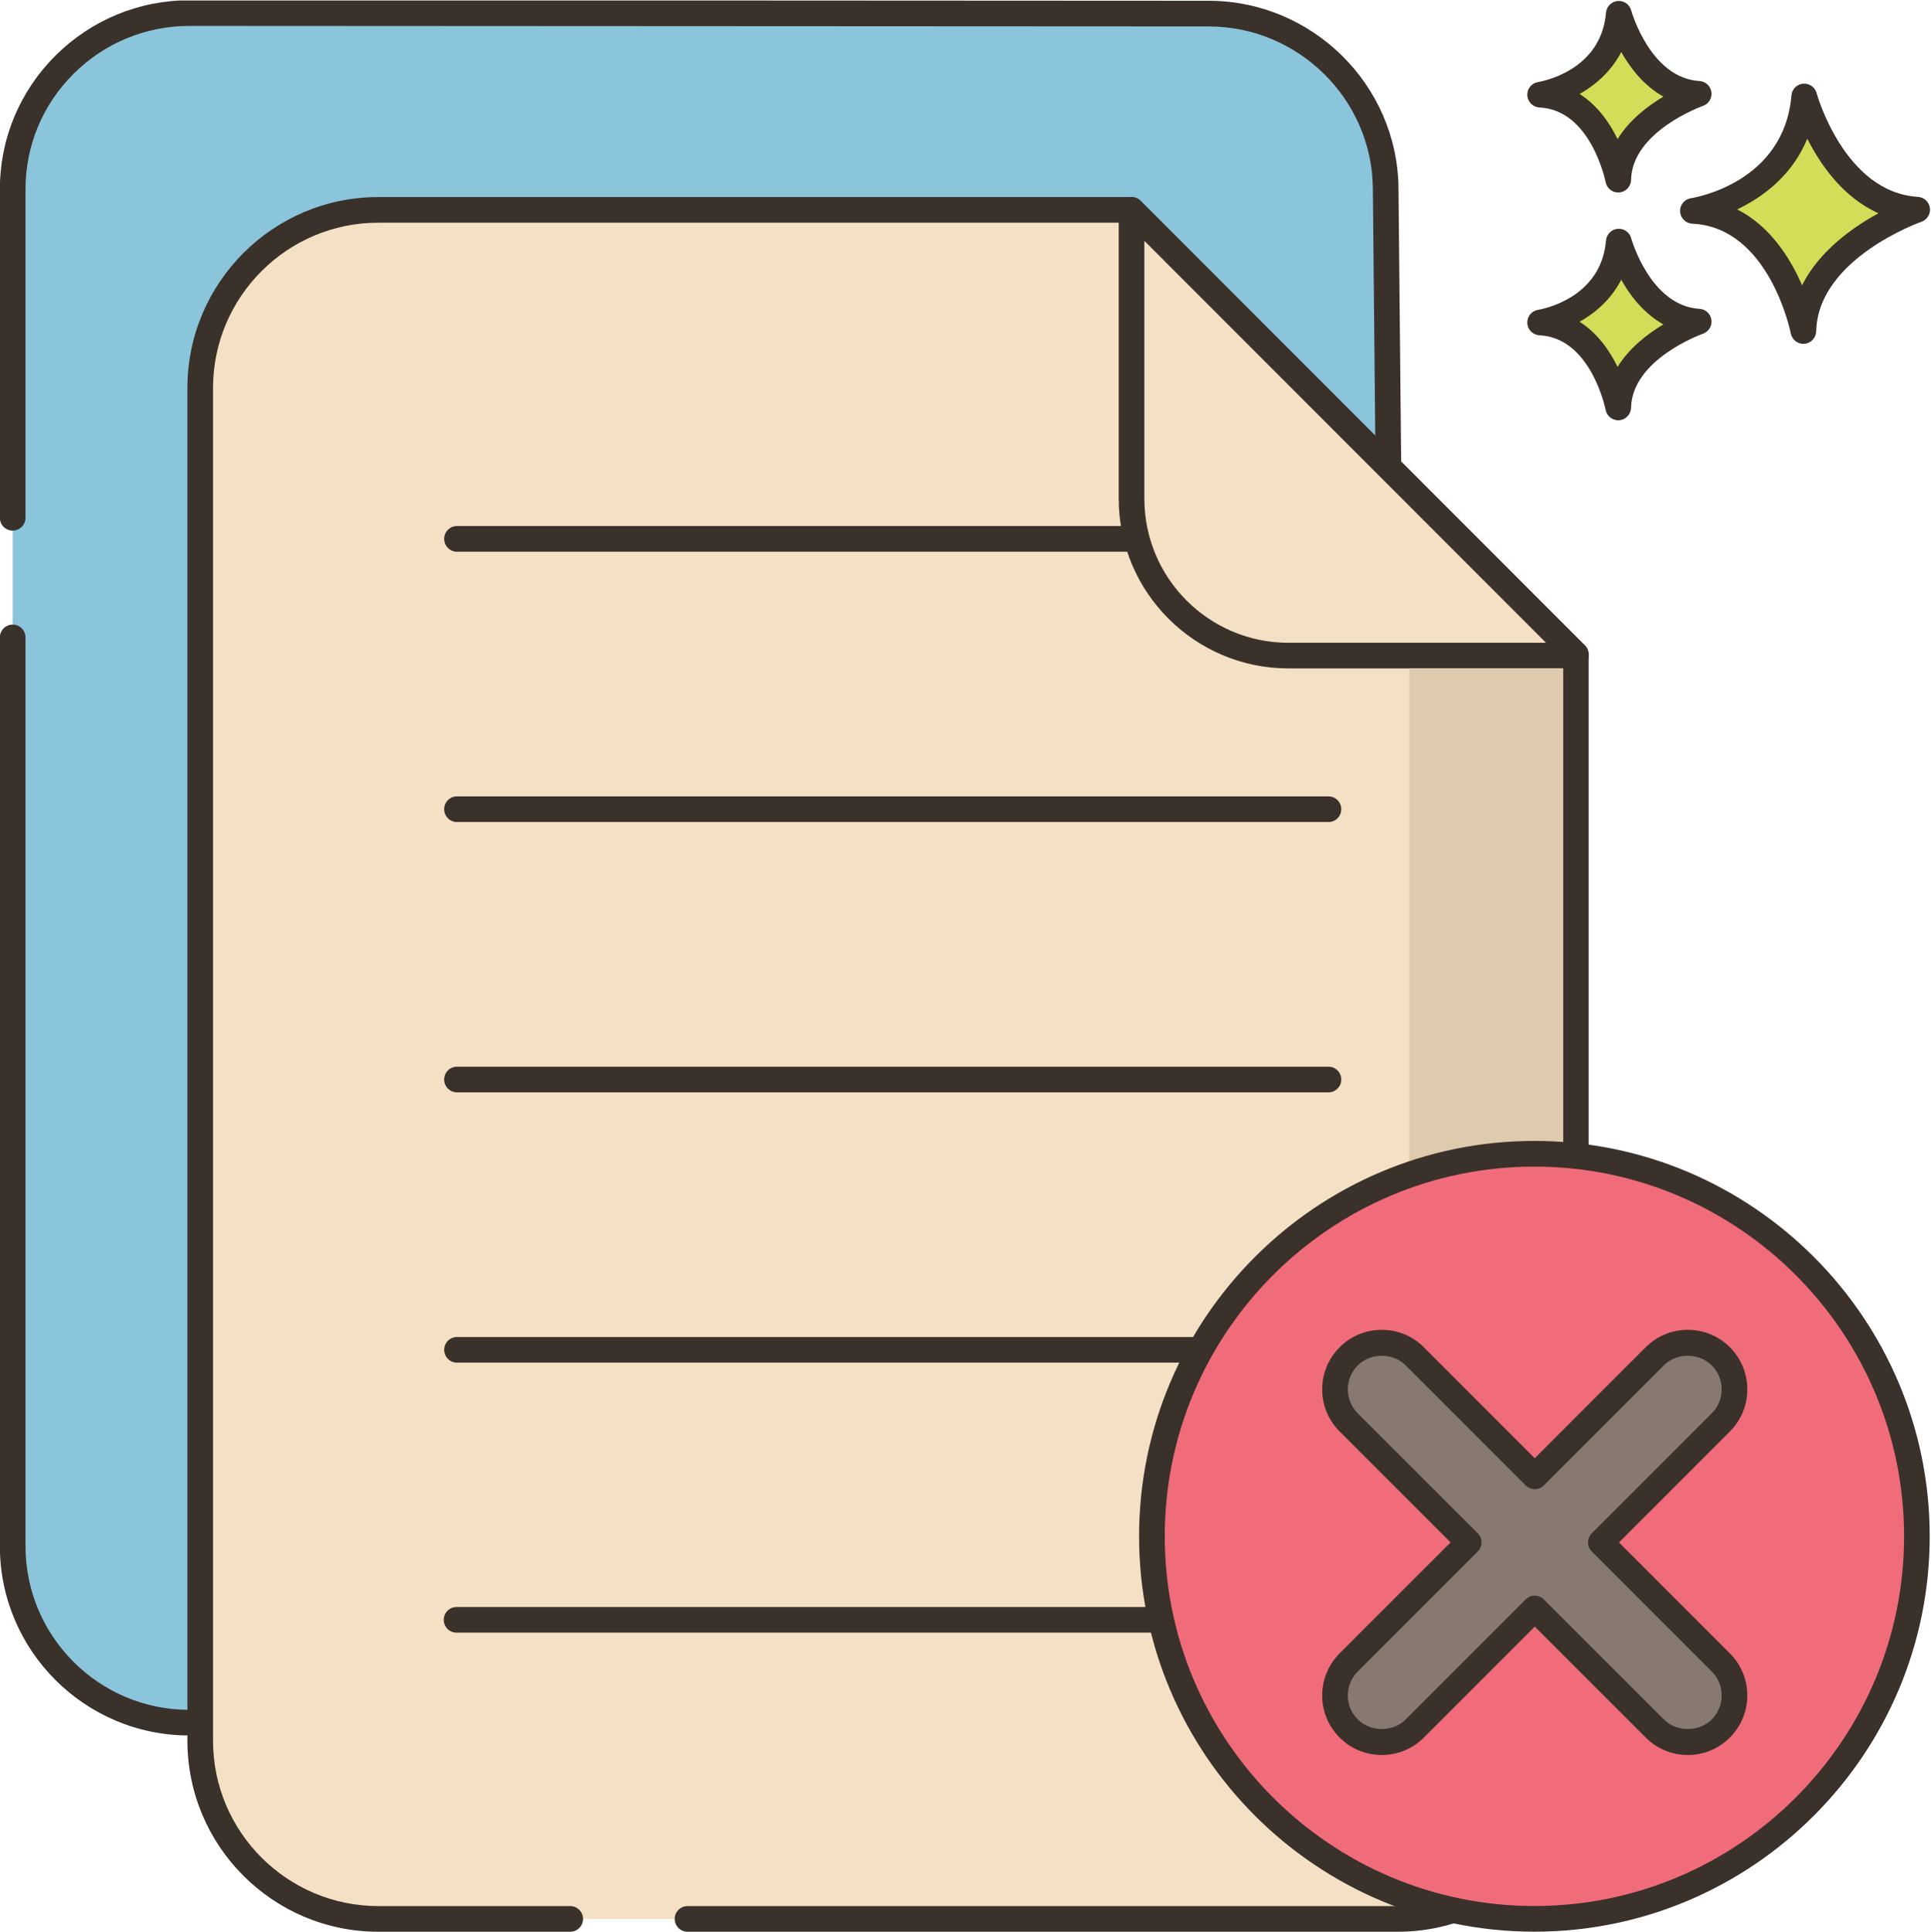 <svg xmlns="http://www.w3.org/2000/svg" width="224.88" viewBox="0 0 224.88 225" height="225" version="1.0"><defs><clipPath id="a"><path d="M 195 9 L 224.762 9 L 224.762 41 L 195 41 Z M 195 9"/></clipPath><clipPath id="b"><path d="M 177 0.059 L 200 0.059 L 200 23 L 177 23 Z M 177 0.059"/></clipPath><clipPath id="c"><path d="M 0 0.059 L 164 0.059 L 164 203 L 0 203 Z M 0 0.059"/></clipPath><clipPath id="d"><path d="M 21 22 L 186 22 L 186 224.938 L 21 224.938 Z M 21 22"/></clipPath><clipPath id="e"><path d="M 132 132 L 224.762 132 L 224.762 224.938 L 132 224.938 Z M 132 132"/></clipPath></defs><path fill="#D5DC57" d="M 210.117 11.23 C 209.148 22.738 197.156 24.555 197.156 24.555 C 207.453 25.039 210.016 38.543 210.016 38.543 C 210.234 28.914 223.273 24.414 223.273 24.414 C 213.504 23.828 210.117 11.23 210.117 11.23 Z M 210.117 11.23"/><g clip-path="url(#a)"><path fill="#3A312A" d="M 223.359 22.922 C 214.797 22.41 211.586 10.957 211.559 10.844 C 211.367 10.145 210.711 9.684 209.98 9.742 C 209.258 9.812 208.688 10.383 208.629 11.105 C 207.773 21.27 197.371 23.012 196.934 23.078 C 196.172 23.191 195.625 23.863 195.664 24.629 C 195.703 25.398 196.316 26.008 197.086 26.047 C 206.07 26.469 208.527 38.699 208.551 38.824 C 208.688 39.531 209.309 40.035 210.016 40.035 C 210.059 40.035 210.102 40.031 210.141 40.031 C 210.902 39.965 211.492 39.34 211.512 38.578 C 211.703 30.113 223.641 25.863 223.762 25.824 C 224.434 25.59 224.848 24.914 224.75 24.207 C 224.652 23.504 224.074 22.965 223.359 22.922 Z M 209.863 33.215 C 208.512 30.102 206.172 26.344 202.312 24.383 C 205.23 22.984 208.691 20.488 210.473 16.152 C 212.02 19.207 214.652 22.996 218.766 24.832 C 215.773 26.461 211.879 29.215 209.863 33.215 Z M 209.863 33.215"/></g><path fill="#D5DC57" d="M 188.527 28.125 C 187.84 36.266 179.359 37.551 179.359 37.551 C 186.641 37.891 188.457 47.445 188.457 47.445 C 188.609 40.633 197.832 37.449 197.832 37.449 C 190.922 37.039 188.527 28.125 188.527 28.125 Z M 188.527 28.125"/><path fill="#3A312A" d="M 197.918 35.961 C 192.184 35.617 189.988 27.816 189.965 27.738 C 189.777 27.039 189.105 26.578 188.391 26.641 C 187.668 26.707 187.098 27.281 187.035 28 C 186.461 34.836 179.426 36.027 179.137 36.074 C 178.375 36.191 177.828 36.859 177.867 37.629 C 177.91 38.395 178.523 39.004 179.289 39.043 C 185.293 39.324 186.973 47.645 186.988 47.723 C 187.125 48.434 187.742 48.938 188.457 48.938 C 188.496 48.938 188.539 48.938 188.578 48.934 C 189.34 48.871 189.93 48.242 189.949 47.48 C 190.078 41.801 198.238 38.887 198.316 38.863 C 198.992 38.629 199.406 37.953 199.309 37.246 C 199.211 36.543 198.629 36.004 197.918 35.961 Z M 188.379 42.723 C 187.461 40.848 186.055 38.793 183.957 37.469 C 185.801 36.43 187.637 34.852 188.805 32.574 C 189.855 34.441 191.445 36.512 193.719 37.773 C 191.879 38.871 189.75 40.5 188.379 42.723 Z M 188.379 42.723"/><path fill="#D5DC57" d="M 188.527 1.602 C 187.84 9.742 179.359 11.027 179.359 11.027 C 186.641 11.367 188.457 20.922 188.457 20.922 C 188.609 14.109 197.832 10.926 197.832 10.926 C 190.922 10.512 188.527 1.602 188.527 1.602 Z M 188.527 1.602"/><g clip-path="url(#b)"><path fill="#3A312A" d="M 197.918 9.434 C 192.184 9.094 189.988 1.289 189.965 1.211 C 189.777 0.512 189.105 0.051 188.391 0.113 C 187.668 0.18 187.098 0.754 187.035 1.477 C 186.461 8.312 179.426 9.504 179.137 9.551 C 178.375 9.664 177.828 10.336 177.867 11.105 C 177.91 11.867 178.523 12.48 179.289 12.516 C 185.293 12.797 186.973 21.121 186.988 21.199 C 187.125 21.91 187.742 22.414 188.457 22.414 C 188.496 22.414 188.539 22.414 188.578 22.41 C 189.34 22.344 189.93 21.719 189.949 20.957 C 190.078 15.273 198.238 12.363 198.316 12.336 C 198.992 12.105 199.406 11.43 199.309 10.723 C 199.211 10.016 198.629 9.48 197.918 9.434 Z M 188.379 16.195 C 187.461 14.32 186.055 12.27 183.957 10.941 C 185.801 9.906 187.637 8.324 188.805 6.051 C 189.855 7.918 191.445 9.984 193.719 11.25 C 191.879 12.344 189.75 13.977 188.379 16.195 Z M 188.379 16.195"/></g><path fill="#8AC5DC" d="M 161.375 21.918 C 161.266 10.66 152.074 1.59 140.766 1.582 L 22.105 1.523 C 10.715 1.516 1.477 10.711 1.477 22.055 L 1.477 180.039 C 1.477 191.391 10.68 200.594 22.031 200.594 L 141.125 200.594 C 152.477 200.594 161.676 191.387 161.676 180.039 L 161.676 53.332 Z M 161.375 21.918"/><g clip-path="url(#c)"><path fill="#3A312A" d="M 162.867 21.906 C 162.75 9.883 152.836 0.098 140.77 0.09 L 22.105 0.027 C 22.102 0.027 22.098 0.027 22.094 0.027 C 16.191 0.027 10.641 2.316 6.465 6.473 C 2.285 10.637 -0.016 16.168 -0.016 22.055 L -0.016 60.293 C -0.016 61.117 0.652 61.785 1.477 61.785 C 2.301 61.785 2.969 61.117 2.969 60.293 L 2.969 22.055 C 2.969 16.969 4.957 12.188 8.57 8.59 C 12.184 4.992 16.988 3.016 22.094 3.016 L 22.105 3.016 L 140.766 3.078 C 151.207 3.082 159.781 11.543 159.883 21.934 L 160.184 53.332 L 160.184 180.039 C 160.184 190.547 151.633 199.102 141.125 199.102 L 22.031 199.102 C 11.52 199.102 2.969 190.547 2.969 180.039 L 2.969 74.223 C 2.969 73.398 2.301 72.73 1.477 72.73 C 0.652 72.73 -0.016 73.398 -0.016 74.223 L -0.016 180.039 C -0.016 192.195 9.875 202.086 22.031 202.086 L 141.125 202.086 C 153.281 202.086 163.172 192.195 163.172 180.039 L 163.172 53.316 Z M 162.867 21.906"/></g><path fill="#F4E0C4" d="M 131.777 24.438 L 44.062 24.438 C 32.613 24.438 23.316 33.734 23.316 45.184 L 23.316 202.703 C 23.316 214.152 32.613 223.449 44.062 223.449 L 162.773 223.449 C 174.223 223.449 183.52 214.152 183.52 202.703 L 183.52 76.211 Z M 131.777 24.438"/><g clip-path="url(#d)"><path fill="#3A312A" d="M 184.574 75.156 L 132.832 23.383 C 132.551 23.105 132.172 22.945 131.777 22.945 L 44.062 22.945 C 31.801 22.945 21.824 32.922 21.824 45.184 L 21.824 202.703 C 21.824 214.965 31.801 224.941 44.062 224.941 L 66.406 224.941 C 67.23 224.941 67.898 224.27 67.898 223.449 C 67.898 222.625 67.23 221.953 66.406 221.953 L 44.062 221.953 C 33.449 221.953 24.809 213.316 24.809 202.703 L 24.809 45.184 C 24.809 34.566 33.449 25.93 44.062 25.93 L 131.156 25.93 L 182.027 76.828 L 182.027 202.703 C 182.027 213.316 173.387 221.953 162.773 221.953 L 80.066 221.953 C 79.242 221.953 78.574 222.625 78.574 223.449 C 78.574 224.27 79.242 224.941 80.066 224.941 L 162.773 224.941 C 175.035 224.941 185.012 214.965 185.012 202.703 L 185.012 76.211 C 185.012 75.816 184.855 75.434 184.574 75.156 Z M 184.574 75.156"/></g><path fill="#3A312A" d="M 154.711 61.254 L 53.219 61.254 C 52.395 61.254 51.727 61.922 51.727 62.746 C 51.727 63.57 52.395 64.242 53.219 64.242 L 154.711 64.242 C 155.535 64.242 156.203 63.57 156.203 62.746 C 156.203 61.922 155.535 61.254 154.711 61.254 Z M 154.711 61.254"/><path fill="#3A312A" d="M 154.711 92.734 L 53.219 92.734 C 52.395 92.734 51.727 93.402 51.727 94.227 C 51.727 95.051 52.395 95.719 53.219 95.719 L 154.711 95.719 C 155.535 95.719 156.203 95.051 156.203 94.227 C 156.203 93.402 155.535 92.734 154.711 92.734 Z M 154.711 92.734"/><path fill="#3A312A" d="M 154.711 124.211 L 53.219 124.211 C 52.395 124.211 51.727 124.879 51.727 125.703 C 51.727 126.527 52.395 127.199 53.219 127.199 L 154.711 127.199 C 155.535 127.199 156.203 126.527 156.203 125.703 C 156.203 124.879 155.535 124.211 154.711 124.211 Z M 154.711 124.211"/><path fill="#3A312A" d="M 154.711 155.688 L 53.219 155.688 C 52.395 155.688 51.727 156.355 51.727 157.18 C 51.727 158.004 52.395 158.672 53.219 158.672 L 154.711 158.672 C 155.535 158.672 156.203 158.004 156.203 157.18 C 156.203 156.355 155.535 155.688 154.711 155.688 Z M 154.711 155.688"/><path fill="#3A312A" d="M 154.664 187.129 L 53.168 187.129 C 52.344 187.129 51.676 187.797 51.676 188.621 C 51.676 189.445 52.344 190.113 53.168 190.113 L 154.664 190.113 C 155.488 190.113 156.156 189.445 156.156 188.621 C 156.156 187.797 155.488 187.129 154.664 187.129 Z M 154.664 187.129"/><path fill="#F4E0C4" d="M 131.777 24.438 L 131.777 58.07 C 131.777 68.16 139.953 76.34 150.047 76.34 L 183.52 76.34 L 183.52 76.211 Z M 131.777 24.438"/><path fill="#3A312A" d="M 184.574 75.156 L 132.832 23.383 C 132.406 22.957 131.766 22.828 131.207 23.059 C 130.648 23.289 130.285 23.836 130.285 24.438 L 130.285 58.07 C 130.285 68.969 139.148 77.832 150.047 77.832 L 183.52 77.832 C 184.344 77.832 185.012 77.164 185.012 76.34 L 185.012 76.211 C 185.012 75.816 184.855 75.434 184.574 75.156 Z M 150.047 74.848 C 140.793 74.848 133.27 67.32 133.27 58.07 L 133.27 28.043 L 180.047 74.848 Z M 150.047 74.848"/><path fill="#DECAAD" d="M 164.117 77.832 L 164.117 135.375 C 168.711 133.824 173.629 132.988 178.742 132.988 C 179.848 132.988 180.941 133.039 182.027 133.117 L 182.027 77.832 Z M 164.117 77.832"/><path fill="#F16C7A" d="M 223.238 178.895 C 223.238 203.496 203.297 223.441 178.695 223.441 C 154.094 223.441 134.152 203.496 134.152 178.895 C 134.152 154.293 154.094 134.348 178.695 134.348 C 203.297 134.348 223.238 154.293 223.238 178.895 Z M 223.238 178.895"/><g clip-path="url(#e)"><path fill="#3A312A" d="M 178.695 132.855 C 153.309 132.855 132.656 153.508 132.656 178.895 C 132.656 204.281 153.309 224.934 178.695 224.934 C 204.078 224.934 224.73 204.281 224.73 178.895 C 224.73 153.508 204.078 132.855 178.695 132.855 Z M 178.695 221.945 C 154.957 221.945 135.645 202.633 135.645 178.895 C 135.645 155.156 154.957 135.844 178.695 135.844 C 202.434 135.844 221.746 155.156 221.746 178.895 C 221.746 202.633 202.434 221.945 178.695 221.945 Z M 178.695 221.945"/></g><path fill="#87796F" d="M 186.434 179.605 L 200.402 165.633 C 202.527 163.508 202.527 160.059 200.402 157.938 C 198.281 155.809 194.832 155.809 192.711 157.938 L 178.734 171.91 L 164.766 157.938 C 162.641 155.809 159.191 155.809 157.066 157.938 C 154.941 160.059 154.941 163.508 157.066 165.633 L 171.043 179.605 L 157.066 193.578 C 154.941 195.703 154.941 199.148 157.066 201.273 C 158.129 202.336 159.523 202.867 160.914 202.867 C 162.309 202.867 163.699 202.336 164.762 201.273 L 178.734 187.301 L 192.707 201.273 C 193.77 202.336 195.164 202.867 196.555 202.867 C 197.949 202.867 199.34 202.336 200.402 201.273 C 202.527 199.148 202.527 195.703 200.402 193.578 Z M 186.434 179.605"/><path fill="#3A312A" d="M 188.543 179.605 L 201.457 166.688 C 202.766 165.379 203.488 163.637 203.488 161.785 C 203.488 159.934 202.766 158.191 201.461 156.883 C 200.152 155.57 198.41 154.852 196.555 154.852 C 194.703 154.852 192.961 155.57 191.652 156.883 L 178.734 169.801 L 165.82 156.883 C 164.512 155.57 162.77 154.852 160.914 154.852 C 159.062 154.852 157.32 155.57 156.012 156.883 C 154.703 158.191 153.98 159.934 153.98 161.785 C 153.98 163.637 154.703 165.379 156.012 166.688 L 168.93 179.605 L 156.012 192.523 C 154.703 193.832 153.98 195.574 153.98 197.426 C 153.98 199.277 154.703 201.02 156.012 202.328 C 157.32 203.637 159.062 204.359 160.914 204.359 C 162.77 204.359 164.512 203.637 165.82 202.328 L 178.734 189.41 L 191.652 202.324 C 192.961 203.637 194.699 204.359 196.555 204.359 C 198.41 204.359 200.152 203.637 201.457 202.328 C 202.766 201.016 203.488 199.277 203.488 197.426 C 203.488 195.574 202.766 193.832 201.457 192.523 Z M 199.348 200.219 C 197.859 201.711 195.254 201.711 193.766 200.215 L 179.793 186.246 C 179.5 185.953 179.121 185.809 178.734 185.809 C 178.355 185.809 177.973 185.953 177.68 186.246 L 163.707 200.219 C 162.215 201.711 159.613 201.711 158.125 200.215 C 157.379 199.473 156.965 198.48 156.965 197.426 C 156.965 196.371 157.379 195.383 158.125 194.637 L 172.098 180.66 C 172.375 180.379 172.535 180 172.535 179.605 C 172.535 179.211 172.375 178.828 172.098 178.547 L 158.125 164.578 C 157.379 163.832 156.965 162.84 156.965 161.785 C 156.965 160.73 157.379 159.738 158.125 158.992 C 159.613 157.5 162.215 157.5 163.707 158.992 L 177.68 172.969 C 178.266 173.551 179.207 173.551 179.789 172.969 L 193.766 158.992 C 195.254 157.5 197.855 157.5 199.348 158.992 C 200.094 159.738 200.504 160.73 200.504 161.785 C 200.504 162.84 200.094 163.832 199.348 164.578 L 185.375 178.547 C 185.094 178.828 184.938 179.211 184.938 179.605 C 184.938 180 185.094 180.379 185.375 180.66 L 199.348 194.637 C 200.094 195.379 200.504 196.371 200.504 197.426 C 200.504 198.477 200.094 199.473 199.348 200.219 Z M 199.348 200.219"/></svg>